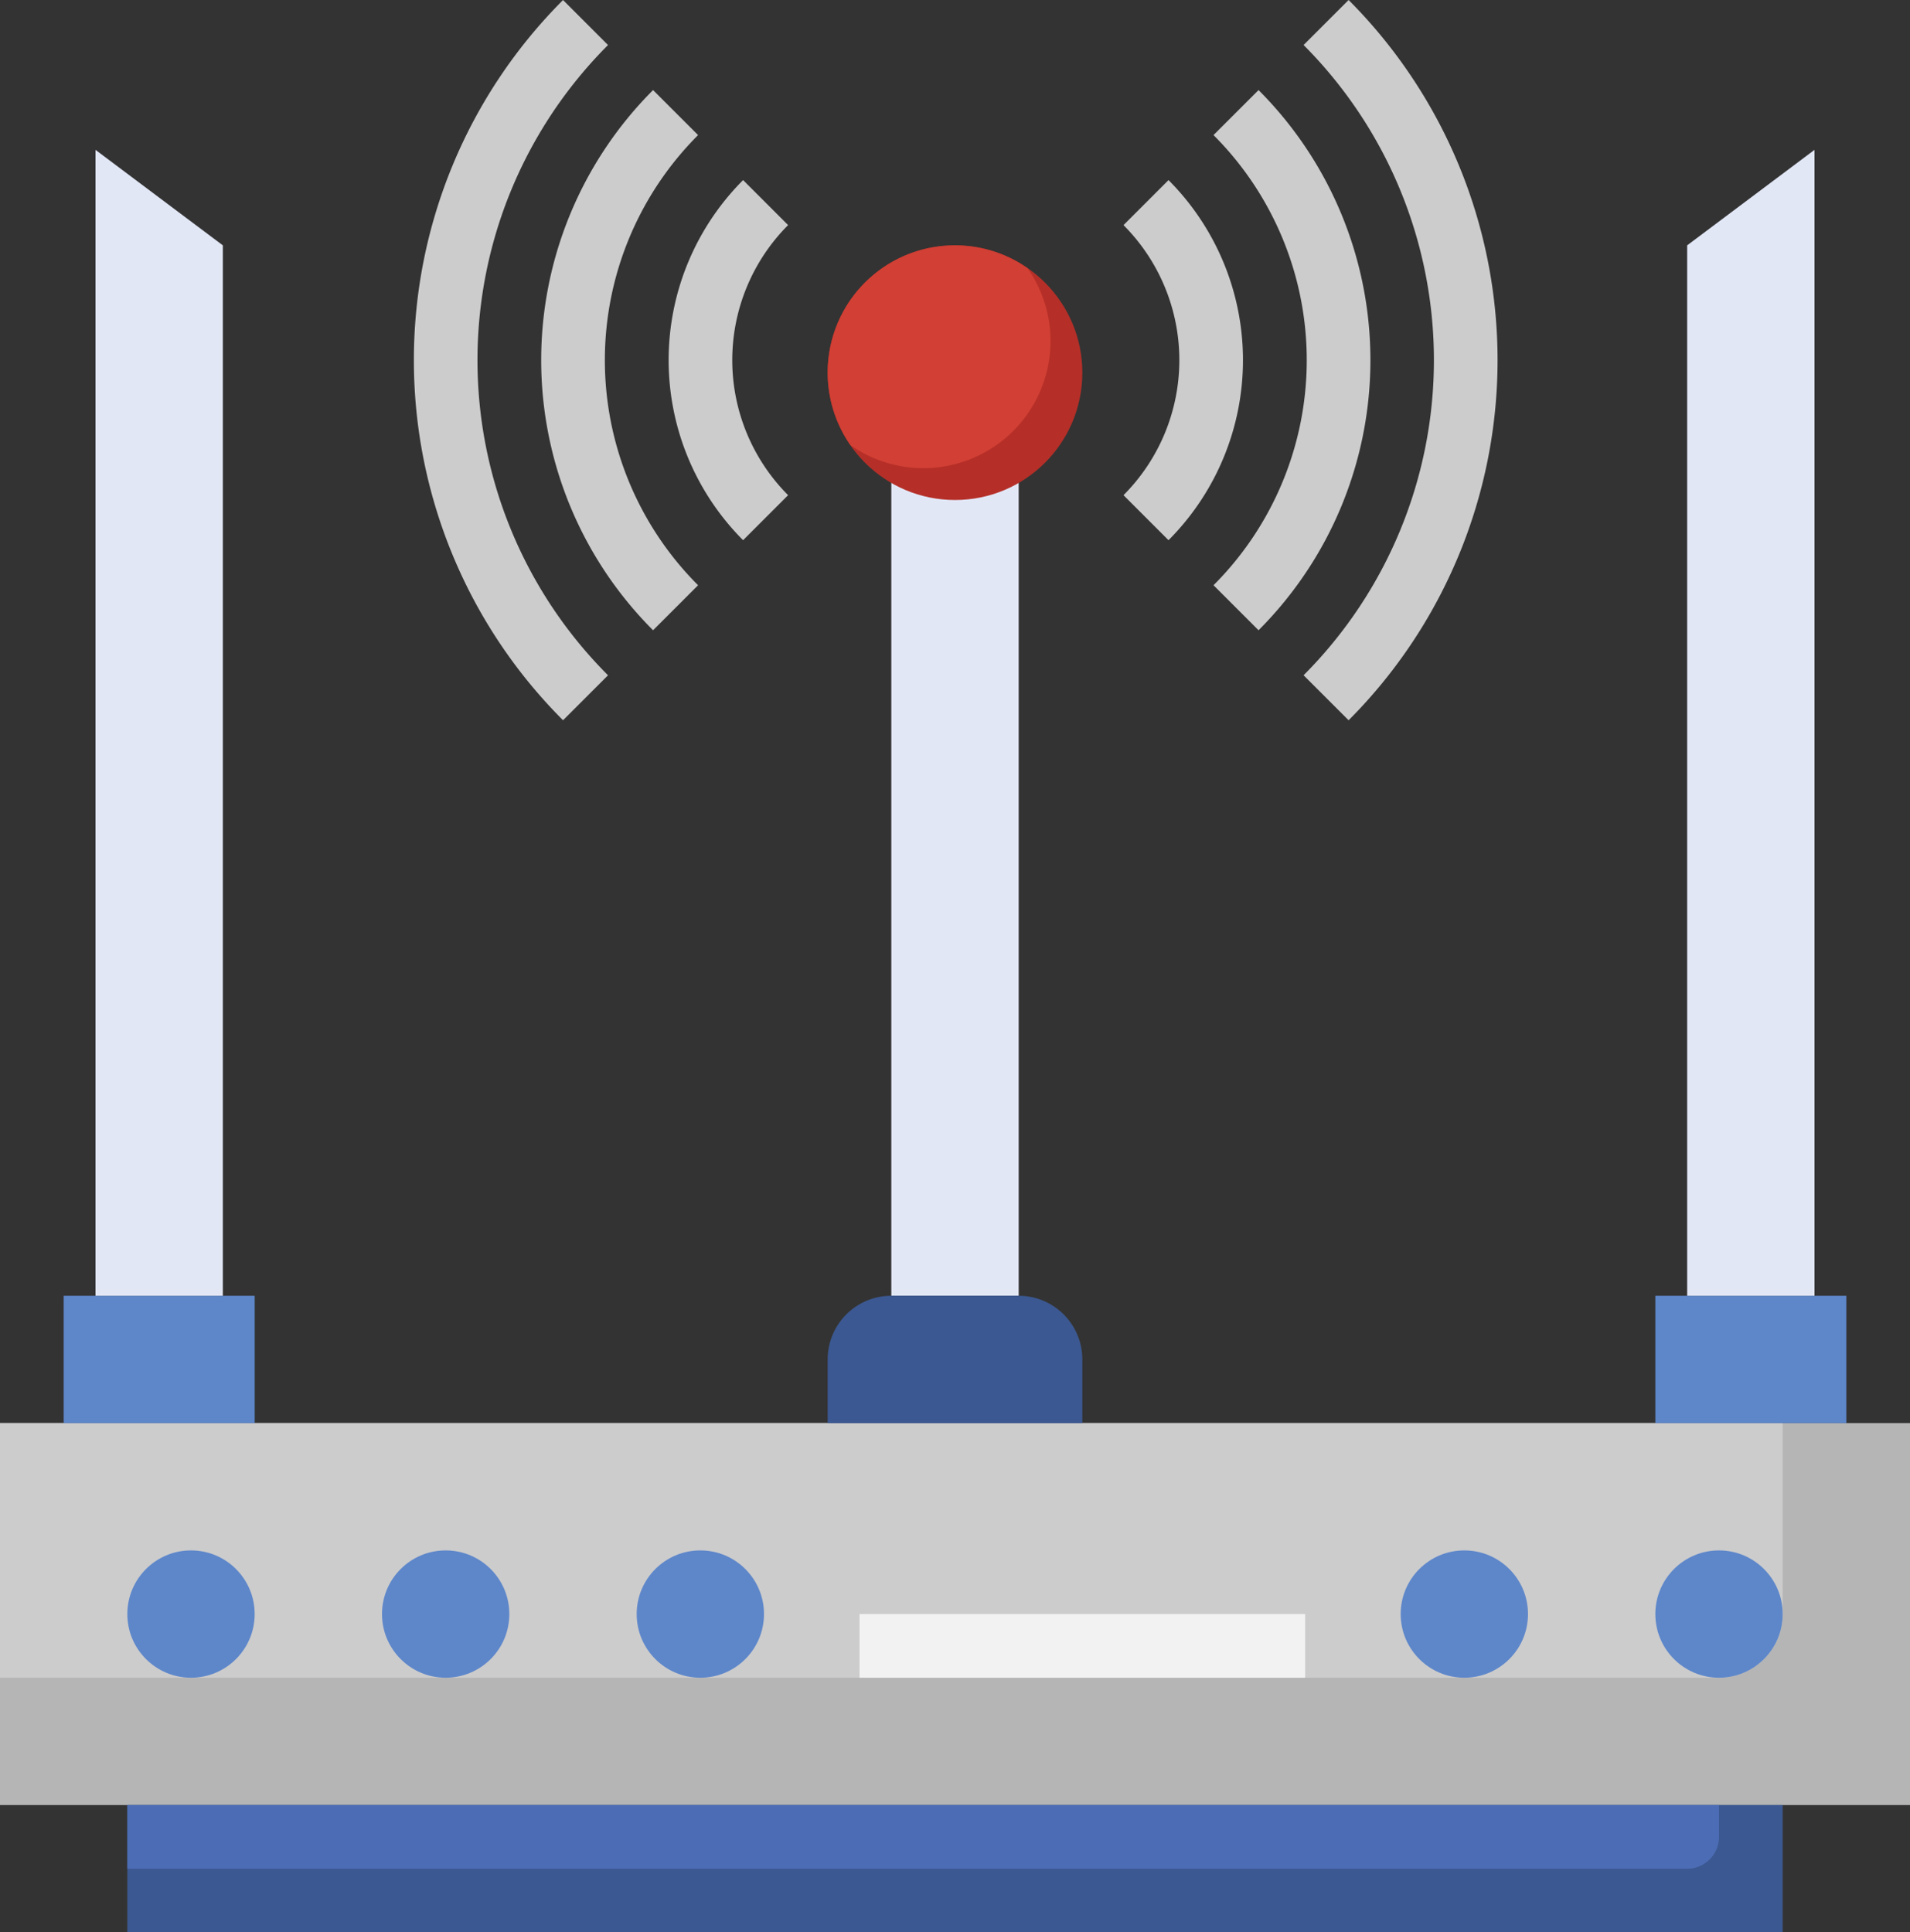 <svg xmlns="http://www.w3.org/2000/svg" width="192.583" height="194.855" viewBox="0 0 192.583 194.855">
  <rect x="0" y="0" width="192.583" height="194.855" fill="#333333" stroke="none"/>
  <g id="Group_198" data-name="Group 198" transform="translate(-67.673 -386.35)">
    <path id="Path_258" data-name="Path 258" d="M30,16H42.839V99.453H30Z" transform="translate(127.545 417.558)" fill="#e2e7f6"/>
    <path id="Path_259" data-name="Path 259" d="M2,46H194.583V84.517H2Z" transform="translate(65.673 483.849)" fill="#b5b5b5"/>
    <path id="Path_260" data-name="Path 260" d="M181.744,65.258V46H2V71.678H175.325A6.419,6.419,0,0,0,181.744,65.258Z" transform="translate(65.673 483.849)" fill="#ccc"/>
    <path id="Path_261" data-name="Path 261" d="M4,54.839V42H23.258V54.839" transform="translate(70.093 475.011)" fill="#5e87ca"/>
    <path id="Path_262" data-name="Path 262" d="M5,121.55V6l12.839,9.629V121.55" transform="translate(72.303 395.461)" fill="#e2e7f6"/>
    <path id="Path_263" data-name="Path 263" d="M73.258,54.839V42H54V54.839" transform="translate(180.579 475.011)" fill="#5e87ca"/>
    <path id="Path_264" data-name="Path 264" d="M67.839,121.55V6L55,15.629V121.55" transform="translate(182.788 395.461)" fill="#e2e7f6"/>
    <path id="Path_265" data-name="Path 265" d="M6,58V70.839H172.905V58" transform="translate(74.512 510.366)" fill="#3b5892"/>
    <path id="Path_266" data-name="Path 266" d="M166.486,61.21V58H6v6.419H163.276A3.21,3.21,0,0,0,166.486,61.21Z" transform="translate(74.512 510.366)" fill="#4c6cb5"/>
    <path id="Path_267" data-name="Path 267" d="M28,54.839V48.419A6.419,6.419,0,0,1,34.419,42H47.258a6.419,6.419,0,0,1,6.419,6.419v6.419" transform="translate(123.126 475.011)" fill="#3b5892"/>
    <circle id="Ellipse_15" data-name="Ellipse 15" cx="12.839" cy="12.839" r="12.839" transform="translate(151.126 411.09)" fill="#b52f28"/>
    <path id="Path_268" data-name="Path 268" d="M40.839,9A12.82,12.82,0,0,0,30.308,29.157,12.82,12.82,0,0,0,48.16,11.308,12.765,12.765,0,0,0,40.839,9Z" transform="translate(123.126 402.09)" fill="#d23f34"/>
    <path id="Path_269" data-name="Path 269" d="M30.042,73.919a51.355,51.355,0,0,1,0-72.626l4.535,4.539a44.936,44.936,0,0,0,0,63.552Z" transform="translate(94.402 385.06)" fill="#ccc"/>
    <path id="Path_270" data-name="Path 270" d="M30.281,58.591a38.517,38.517,0,0,1,0-54.469l4.539,4.539a32.1,32.1,0,0,0,0,45.392Z" transform="translate(103.24 391.311)" fill="#ccc"/>
    <path id="Path_271" data-name="Path 271" d="M30.512,43.261a25.707,25.707,0,0,1,0-36.312l4.539,4.539a19.281,19.281,0,0,0,0,27.234Z" transform="translate(112.086 397.56)" fill="#ccc"/>
    <path id="Path_272" data-name="Path 272" d="M47.489,73.921,42.95,69.383a44.991,44.991,0,0,0,0-63.552l4.539-4.539a51.41,51.41,0,0,1,0,72.629Z" transform="translate(156.162 385.058)" fill="#ccc"/>
    <path id="Path_273" data-name="Path 273" d="M44.66,58.591l-4.539-4.539a32.1,32.1,0,0,0,0-45.392L44.66,4.122A38.517,38.517,0,0,1,44.66,58.591Z" transform="translate(149.91 391.311)" fill="#ccc"/>
    <path id="Path_274" data-name="Path 274" d="M41.832,43.262l-4.539-4.539a19.281,19.281,0,0,0,0-27.234L41.832,6.95a25.707,25.707,0,0,1,0,36.311Z" transform="translate(143.661 397.56)" fill="#ccc"/>
    <circle id="Ellipse_16" data-name="Ellipse 16" cx="6.419" cy="6.419" r="6.419" transform="translate(234.579 542.688)" fill="#5e87ca"/>
    <circle id="Ellipse_17" data-name="Ellipse 17" cx="6.419" cy="6.419" r="6.419" transform="translate(208.901 542.688)" fill="#5e87ca"/>
    <circle id="Ellipse_18" data-name="Ellipse 18" cx="6.419" cy="6.419" r="6.419" transform="translate(106.19 542.688)" fill="#5e87ca"/>
    <circle id="Ellipse_19" data-name="Ellipse 19" cx="6.419" cy="6.419" r="6.419" transform="translate(131.868 542.688)" fill="#5e87ca"/>
    <circle id="Ellipse_20" data-name="Ellipse 20" cx="6.419" cy="6.419" r="6.419" transform="translate(80.512 542.688)" fill="#5e87ca"/>
    <path id="Path_275" data-name="Path 275" d="M29,52H73.936v6.419H29Z" transform="translate(125.336 497.108)" fill="#f2f2f2"/>
  </g>
</svg>
